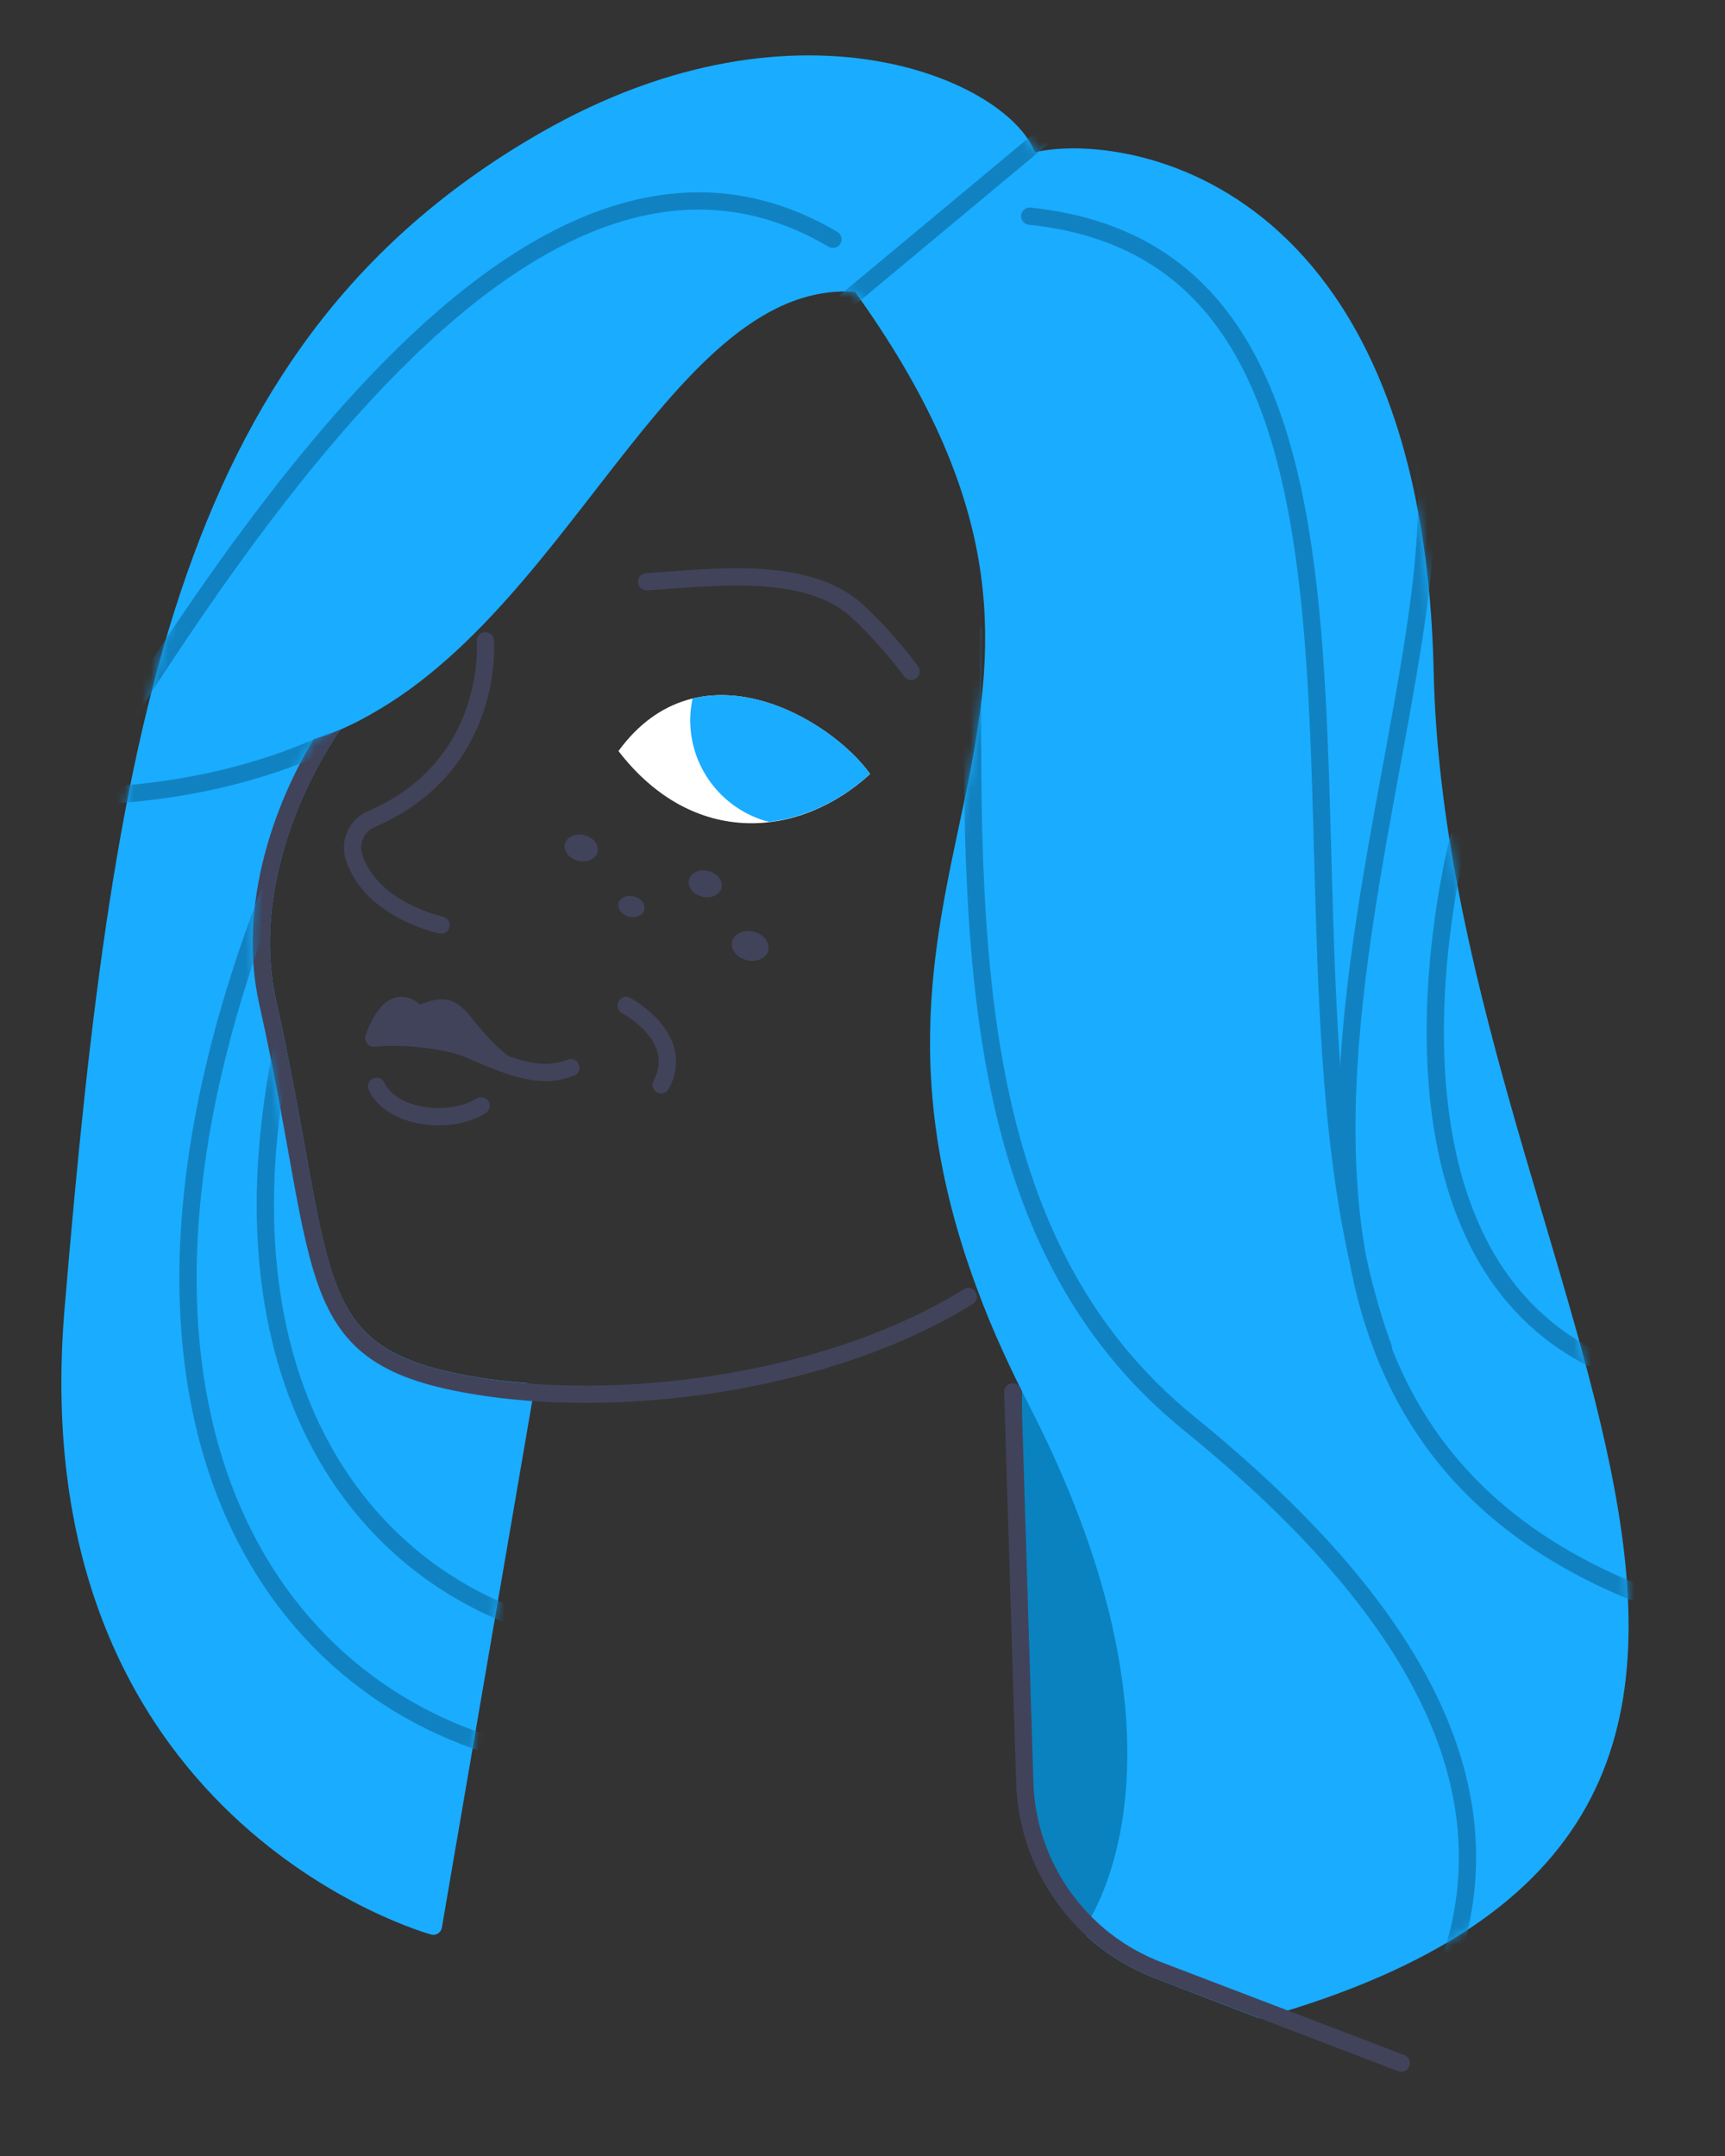 <svg width="200" height="250" viewBox="0 0 200 250" fill="none" xmlns="http://www.w3.org/2000/svg">
<rect x="0" y="0" width="200" height="250" fill="#333333" stroke="none"/>
<path d="M138.349 230.019C123.845 223.792 119.159 217.846 118.812 206.677C118.465 195.509 118.431 139.916 118.431 139.916L137.755 150.954L138.349 230.019Z" fill="#0A82BF"/>
<path d="M146.177 233.019L146.157 233.018L134.308 228.467C131.456 227.373 128.917 225.792 126.736 223.837C128.752 220.769 139.949 200.831 120.112 162.319C119.075 160.309 118.136 158.362 117.264 156.449C116.092 153.912 115.096 151.462 114.207 149.058C95.156 97.869 135.709 82.753 99.667 32.869C76.678 30.829 65.055 72.64 38.804 83.772C32.713 92.626 28.535 105.064 31.018 116.153C38.339 148.962 34.304 157.702 56.559 160.899C57.971 161.095 59.406 161.253 60.882 161.362L50.245 223.352C50.245 223.352 3.56 210.62 8.479 151.876C14.271 82.621 22.056 39.829 63.227 16.233C93.338 -1.005 117.651 11.018 119.335 18.865C127.429 16.192 163.925 19.055 165.221 77.861C166.76 147.249 226.038 210.337 146.177 233.019Z" fill="#1AACFF" stroke="#1AACFF" stroke-width="2" stroke-miterlimit="10" stroke-linecap="round" stroke-linejoin="round"/>
<path d="M38.505 84.219C32.595 93.042 28.589 105.237 31.02 116.153C38.36 148.983 34.316 157.713 56.571 160.91C73.446 163.334 96.696 160.04 112.267 150.349" stroke="#41435B" stroke-width="2" stroke-miterlimit="10" stroke-linecap="round" stroke-linejoin="round"/>
<path d="M117.423 161.402L118.812 206.677C119.107 216.402 125.221 224.998 134.308 228.467L162.455 239.229" stroke="#41435B" stroke-width="2" stroke-miterlimit="10" stroke-linecap="round" stroke-linejoin="round"/>
<path d="M74.981 67.45C81.927 67.065 93.349 65.369 99.292 70.773C102.931 74.077 105.637 77.848 105.637 77.848" stroke="#41435B" stroke-width="2" stroke-miterlimit="10" stroke-linecap="round" stroke-linejoin="round"/>
<path d="M71.706 87.088C81.024 74.321 96.222 83.253 100.883 89.749C92.755 97.186 80.425 98.399 71.706 87.088Z" fill="white"/>
<path d="M56.266 74.3C56.266 74.3 57.504 88.754 43.035 94.993C41.339 95.724 40.479 97.636 41.047 99.395C43.049 105.575 51.139 107.266 51.139 107.266" stroke="#41435B" stroke-width="2" stroke-miterlimit="10" stroke-linecap="round" stroke-linejoin="round"/>
<path d="M43.336 120.365C46.111 119.895 51.162 120.222 54.907 121.899C61.124 124.674 63.491 124.785 66.19 123.8" stroke="#41435B" stroke-width="2" stroke-miterlimit="10" stroke-linecap="round" stroke-linejoin="round"/>
<path d="M58.406 123.325C52.485 118.512 53.596 115.311 48.5 117.674C45.252 114.128 43.349 120.356 43.349 120.356C43.349 120.356 51.748 119.499 58.406 123.325Z" fill="#41435B" stroke="#41435B" stroke-width="2" stroke-miterlimit="10" stroke-linecap="round" stroke-linejoin="round"/>
<path d="M43.665 125.967C45.279 129.546 51.968 130.581 55.772 128.227" stroke="#41435B" stroke-width="2" stroke-miterlimit="10" stroke-linecap="round" stroke-linejoin="round"/>
<path d="M72.595 116.592C72.595 116.592 79.628 120.306 76.648 125.792" stroke="#41435B" stroke-width="2" stroke-miterlimit="10" stroke-linecap="round" stroke-linejoin="round"/>
<path d="M100.883 89.739C97.491 85.014 88.523 79.007 80.301 80.994C80.171 81.629 80.07 82.275 80.039 82.944C79.764 88.808 83.69 93.897 89.16 95.305C93.417 94.814 97.515 92.824 100.883 89.739Z" fill="#1AACFF"/>
<path d="M43.29 81.421C43.29 81.421 38.237 84.988 31.372 85.777" stroke="#1AACFF" stroke-width="2" stroke-miterlimit="10" stroke-linecap="round" stroke-linejoin="round"/>
<path d="M83.66 102.959C83.866 102.139 83.186 101.263 82.141 101.001C81.096 100.738 80.083 101.19 79.877 102.01C79.672 102.83 80.352 103.707 81.396 103.969C82.441 104.231 83.454 103.779 83.66 102.959Z" fill="#41435B"/>
<path d="M89.078 110.214C89.306 109.303 88.553 108.33 87.396 108.039C86.239 107.749 85.116 108.252 84.887 109.163C84.659 110.073 85.412 111.047 86.569 111.337C87.726 111.627 88.849 111.124 89.078 110.214Z" fill="#41435B"/>
<path d="M74.705 105.494C74.867 104.846 74.33 104.152 73.505 103.945C72.68 103.738 71.88 104.096 71.717 104.744C71.555 105.393 72.092 106.086 72.917 106.293C73.742 106.5 74.542 106.142 74.705 105.494Z" fill="#41435B"/>
<path d="M69.281 98.805C69.487 97.986 68.807 97.109 67.762 96.847C66.717 96.585 65.704 97.037 65.498 97.856C65.293 98.676 65.973 99.553 67.017 99.815C68.062 100.077 69.076 99.625 69.281 98.805Z" fill="#41435B"/>
<mask id="mask0" mask-type="alpha" maskUnits="userSpaceOnUse" x="7" y="6" width="182" height="229">
<path d="M178.883 140.981C173.17 121.702 166.697 99.854 166.208 77.847C165.489 45.388 154.01 30.573 144.505 23.861C135.076 17.211 124.958 16.506 119.989 17.655C118.842 14.778 115.474 11.897 110.718 9.772C105.678 7.523 87.33 1.286 62.722 15.378C19.865 39.926 13.029 85.336 7.477 151.809C4.903 182.552 16.579 200.629 26.823 210.38C37.929 220.962 49.49 224.197 49.975 224.33C50.252 224.403 50.534 224.357 50.771 224.208C51.009 224.058 51.171 223.806 51.223 223.538L61.86 161.548C61.913 161.271 61.837 160.987 61.667 160.768C61.497 160.55 61.233 160.408 60.954 160.385C59.507 160.277 58.113 160.121 56.701 159.925C39.727 157.477 36.912 153.247 33.59 134.67C32.701 129.703 31.623 123.686 30.118 116.928C27.584 105.647 31.168 93.535 36.47 85.715C48.6 80.448 60.427 67.918 68.973 56.907C78.467 44.668 87.46 33.077 99.128 33.825C118.578 60.946 114.992 77.847 111.2 95.729C108 110.795 104.696 126.367 113.266 149.404C114.235 152.013 115.242 154.453 116.35 156.857C117.275 158.903 118.216 160.839 119.216 162.778C138.649 200.5 128.193 219.801 125.897 223.288C125.628 223.695 125.692 224.249 126.067 224.577C128.382 226.658 131.038 228.284 133.949 229.402L145.799 233.952C145.898 233.987 146.006 234.012 146.106 234.017L146.126 234.018C146.236 234.023 146.347 234.008 146.448 233.983C165.574 228.553 177.855 220.49 183.984 209.355C193.835 191.437 186.903 168.056 178.883 140.981Z" fill="#1AACFF"/>
</mask>
<g mask="url(#mask0)">
<path d="M-9.819 89.753C-3.097 92.567 18.659 95.01 38.054 86.09" stroke="#1182C1" stroke-width="2" stroke-miterlimit="10" stroke-linecap="round" stroke-linejoin="round"/>
<path d="M32.972 99.116C8.09 158.966 28.474 194.13 57.846 202.666" stroke="#1182C1" stroke-width="2" stroke-miterlimit="10" stroke-linecap="round" stroke-linejoin="round"/>
<path d="M32.73 121.329C24.96 159.547 41.281 182.327 63.147 188.679" stroke="#1182C1" stroke-width="2" stroke-miterlimit="10" stroke-linecap="round" stroke-linejoin="round"/>
<path d="M98.121 34.898L121.197 15.679" stroke="#1182C1" stroke-width="2" stroke-miterlimit="10" stroke-linecap="round" stroke-linejoin="round"/>
<path d="M96.574 27.749C56.076 3.807 15.655 83.145 -1.458 108.459" stroke="#1182C1" stroke-width="2" stroke-miterlimit="10" stroke-linecap="round" stroke-linejoin="round"/>
<path d="M165.011 51.973C169.706 84.618 129.606 160.062 189.373 184.58" stroke="#1182C1" stroke-width="2" stroke-miterlimit="10" stroke-linecap="round" stroke-linejoin="round"/>
<path d="M169.119 97.215C169.119 97.215 156.892 143.162 184.394 157.407" stroke="#1182C1" stroke-width="2" stroke-miterlimit="10" stroke-linecap="round" stroke-linejoin="round"/>
<path d="M112.825 73.16C112.546 108.986 112.003 144.04 137.866 165.055C163.728 186.069 177.149 208.307 166.444 231.63" stroke="#1182C1" stroke-width="2" stroke-miterlimit="10" stroke-linecap="round" stroke-linejoin="round"/>
<path d="M119.384 25.064C169.215 30.266 143.83 110.845 160.388 156.301" stroke="#1182C1" stroke-width="2" stroke-miterlimit="10" stroke-linecap="round" stroke-linejoin="round"/>
</g>
</svg>
